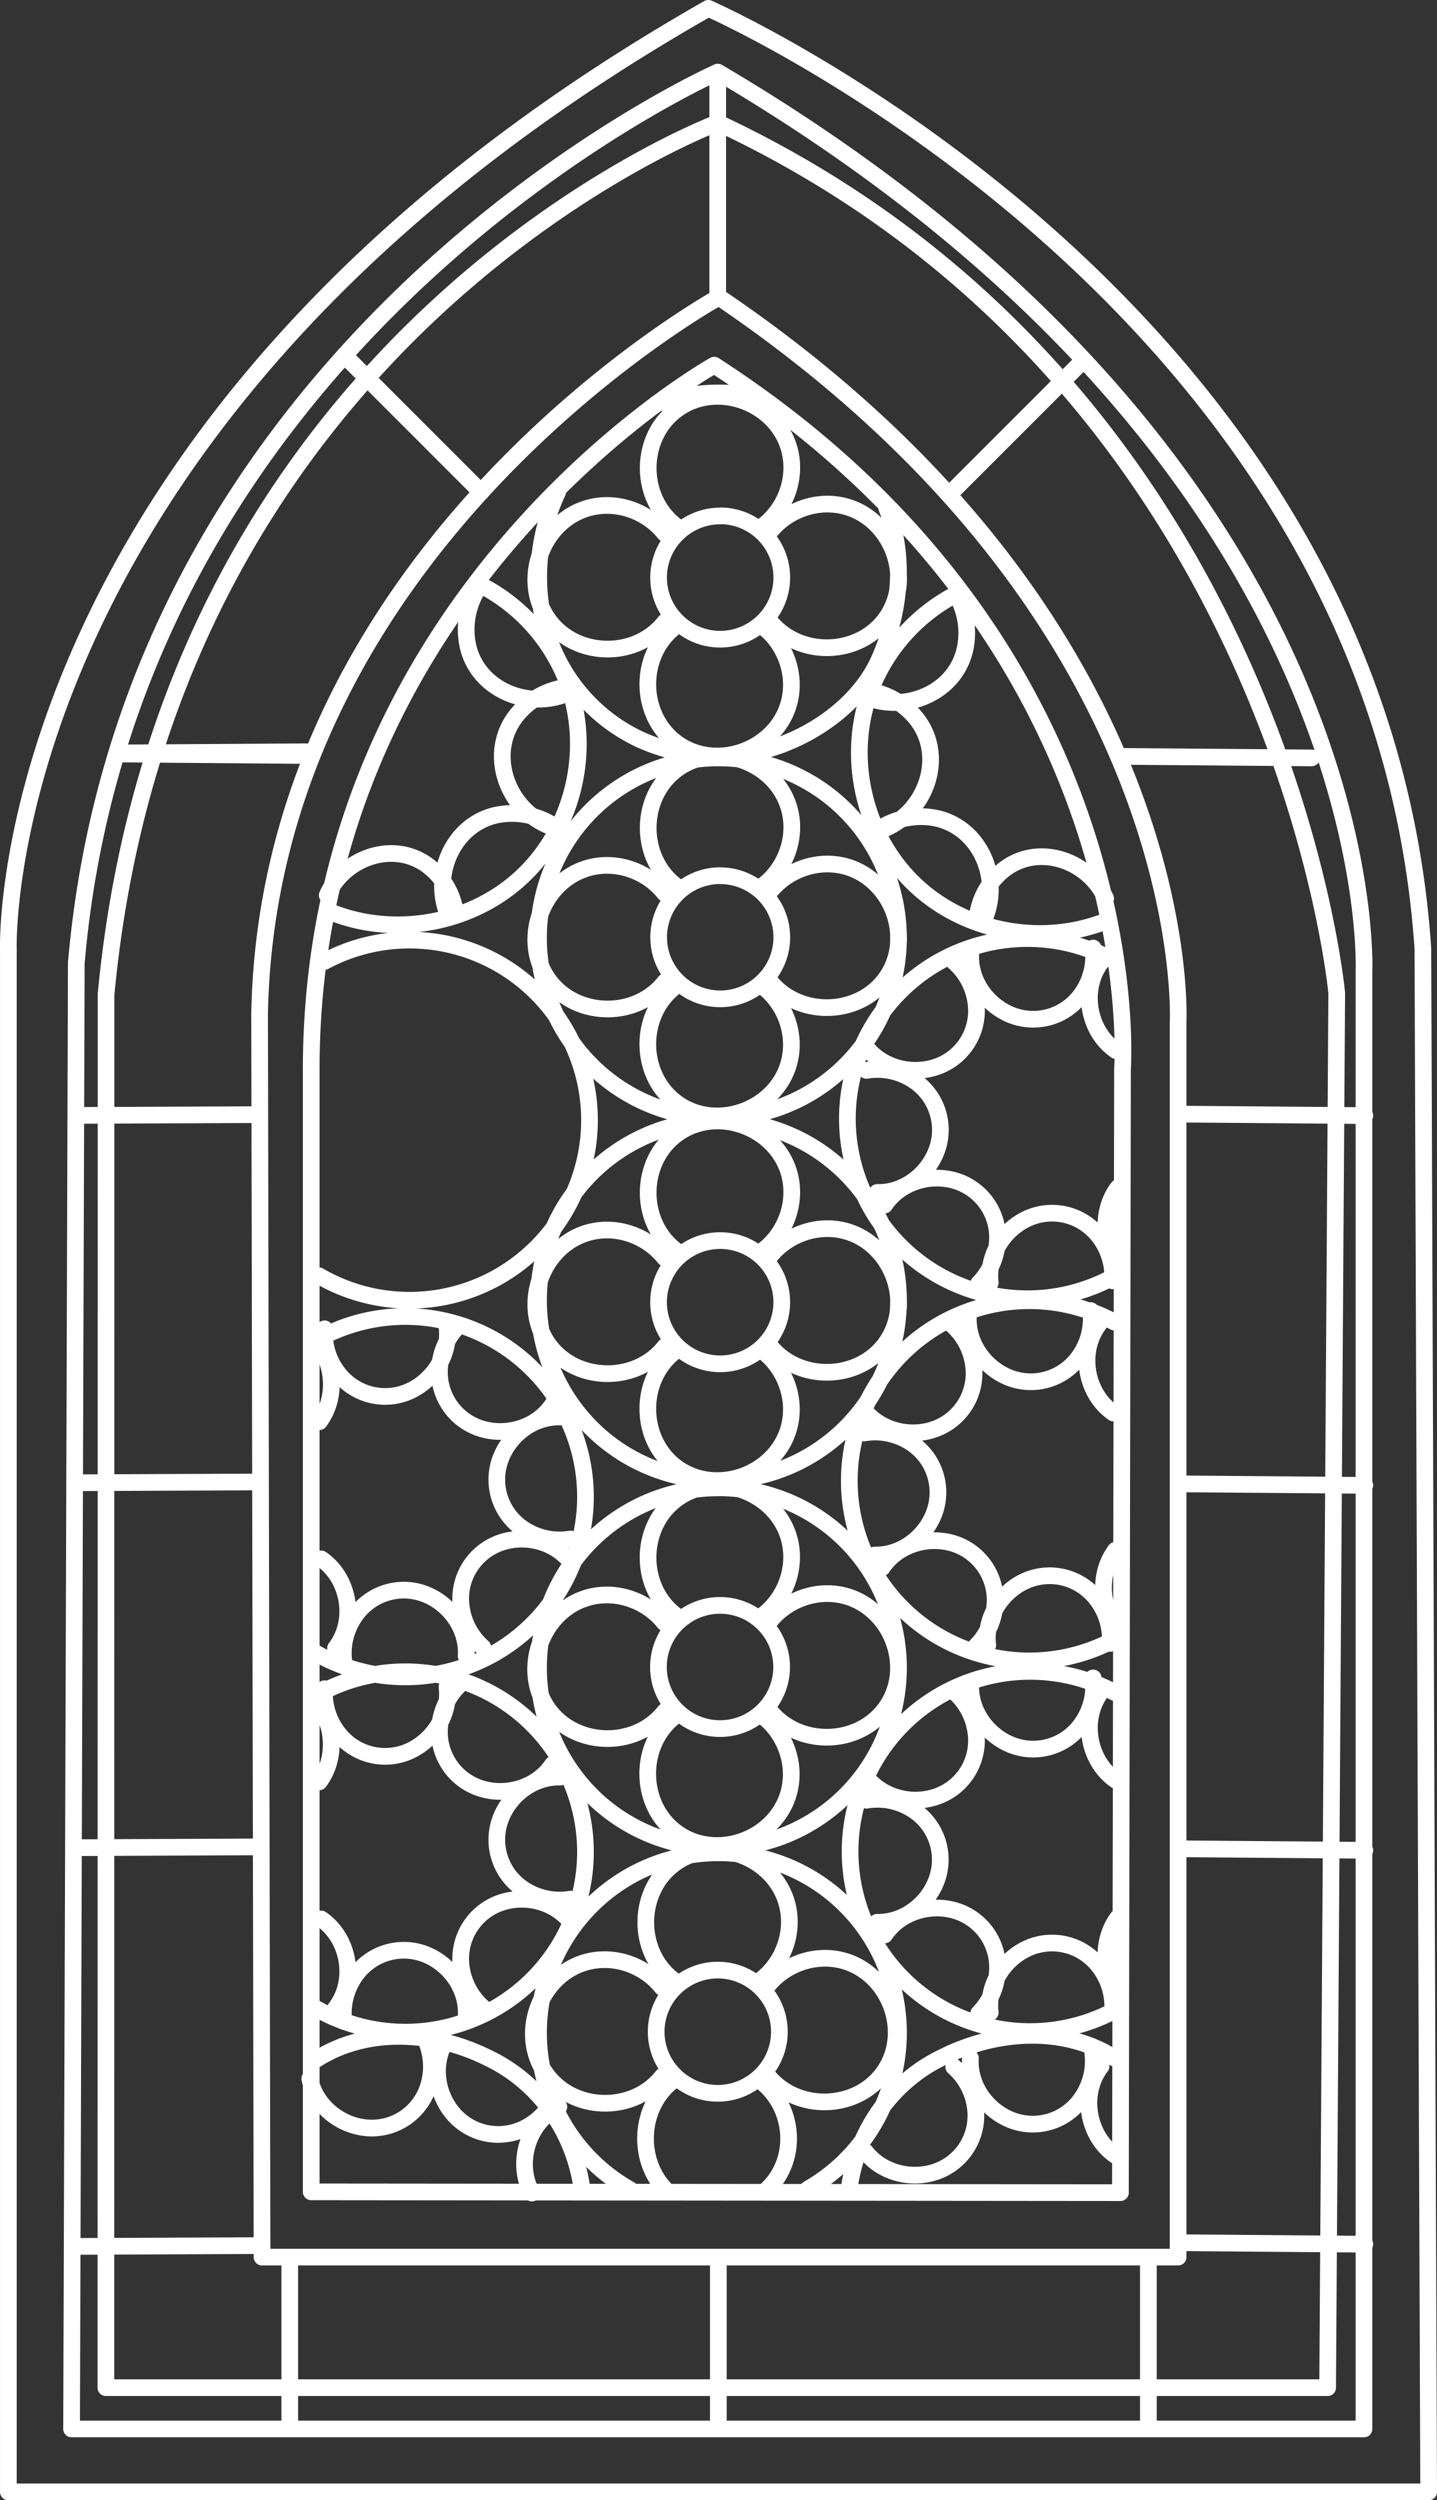 <svg id="Ebene_2" data-name="Ebene 2" xmlns="http://www.w3.org/2000/svg" viewBox="0 0 603.09 1049"><rect x="0" y="0" width="603.09" height="1049" fill="#333333" stroke="none"/><defs><style>.cls-1{fill:none;stroke:#fff;stroke-linecap:round;stroke-linejoin:round;stroke-width:7px;}</style></defs><path class="cls-1" d="M433.07,1059V411.46S426,188.19,726.84,17c0,0,281.68,123.61,299.88,394.46l2.43,647.54Zm26.53-26.41H1002V421.15s9.86-211.91-271.19-377.4c0,0-246.26,109-269.23,373.8Zm79.94-72.1H924V442.28s8.71-167.88-192.72-304.1c0,0-189.17,104-192.77,300.77Zm20.63-27.38,339.62.34.87-471.55S913.6,285.83,729.32,166.71c0,0-170.24,95-169.15,297.7Zm-9,27.4v72.08m179.87-72.1v72.08m180.48-72.08v72.08M924,954.44l78.35.63M924,789.17l78.35.63M924,636.06l78.35.63M924,480.93l78.35.63M901.68,330.86l78.34.63m-500.15-1.64,78.35.63m0-1.57-78.35.48M461.62,481.48l75.79-.32M461.62,635.6l75.79-.32M461.62,788.71l75.79-.33M461.62,956l75.79-.33M730.78,43.75v94.08m97,83.3,56.63-56.62M631.48,220l-57.37-57.38m157,321a75.54,75.54,0,1,0,75.54,75.53A75.54,75.54,0,0,0,731.1,483.59Zm0,154.12a75.54,75.54,0,1,0,75.54,75.53A75.54,75.54,0,0,0,731.1,637.71Zm37.54,294.21a75.54,75.54,0,1,0-74.62.26M731.1,331.49A75.54,75.54,0,1,0,806.64,407,75.54,75.54,0,0,0,731.1,331.49ZM663.58,220c-1,2.12-1.9,4.29-2.71,6.49-6.56,17.75-7.09,37.83-.69,55.71a73.43,73.43,0,0,0,37.91,41.53,78.13,78.13,0,0,0,59.13,2.36c17.12-6.32,33.87-19,41.41-36.06,8.67-19.61,11.16-43,3.12-63.26m-54.17-46.66A77.29,77.29,0,0,0,705,182.94M897.59,723.71a75.21,75.21,0,0,0-8.1-3.75,75.56,75.56,0,1,0,10.45,135.62M897.27,568.2a75.56,75.56,0,1,0,2.34,131.87m-3.15-283.82a75.21,75.21,0,0,0-8.1-3.75,75.56,75.56,0,1,0,10.45,135.62m-335.42.64a75.55,75.55,0,1,0,10.45-135.62,75.37,75.37,0,0,0-8.11,3.75m-4.2,289.84a75.6,75.6,0,1,0,2.34-131.86m-2.34,280.91a75.6,75.6,0,1,0,2.34-131.86M829.36,263.57a76.29,76.29,0,0,0-33.82,37.89c-10.95,27-4.63,59.43,15.35,80.55,20.64,21.81,54,28.91,82,18.27m-323.29-3.63c27.95,10.64,61.35,3.54,82-18.27,20-21.12,26.3-53.57,15.35-80.55a76.29,76.29,0,0,0-33.82-37.89M897.67,877.18c-21.58-13.87-50-11.84-72.27-.69-21.3,10.14-35.49,30.42-39.15,53.31m-112.68.44c-3.66-22.9-17.86-43.18-39.15-53.31-22.31-11.16-50.7-13.19-72.28.69M474,1015.27H986.75l3.82-585.09S967.34,175.77,730.84,65c0,0-230.41,86-256.78,365.82ZM731.76,687.05a25.85,25.85,0,1,0,25.84,25.84A25.85,25.85,0,0,0,731.76,687.05Zm18.35,3.88c10.08-7.94,14.39-22,9.93-34.15C753.49,639,730.47,631,714.55,641.67c-16.67,11.15-17.43,37.15-1.61,49.42m-.16,42.47C697,745.83,697.72,771.83,714.39,783c15.92,10.66,38.94,2.71,45.49-15.11,4.46-12.12.15-26.2-9.93-34.15m-41.53-39.37c-7.94-10.08-22-14.39-34.14-9.94-17.83,6.56-25.77,29.58-15.12,45.5,11.16,16.67,37.16,17.43,49.42,1.61m43.83-.57c12.26,15.82,38.26,15.06,49.42-1.61,10.65-15.92,2.71-38.94-15.12-45.5-12.12-4.46-26.2-.15-34.14,9.93M731.81,534a25.85,25.85,0,1,0,25.84,25.84A25.84,25.84,0,0,0,731.81,534Zm18.35,3.88c10.08-7.94,14.39-22,9.94-34.15-6.56-17.82-29.58-25.77-45.5-15.11C697.93,499.76,697.17,525.76,713,538m-.16,42.47c-15.82,12.27-15.06,38.27,1.61,49.42,15.92,10.66,38.94,2.71,45.5-15.11,4.45-12.12.14-26.2-9.94-34.15m-41.52-39.37c-8-10.08-22-14.39-34.15-9.94-17.82,6.56-25.77,29.58-15.11,45.5,11.15,16.67,37.15,17.43,49.42,1.61m43.82-.57c12.27,15.82,38.26,15.06,49.42-1.61,10.65-15.92,2.71-38.94-15.12-45.5-12.12-4.46-26.2-.15-34.14,9.93m-20.8-159.79a25.84,25.84,0,1,0,25.84,25.84A25.84,25.84,0,0,0,731.82,380.92Zm18.35,3.87c10.08-7.94,14.39-22,9.93-34.14-6.55-17.83-29.57-25.77-45.49-15.12C697.94,346.69,697.18,372.69,713,385m-.16,42.48c-15.82,12.27-15.06,38.26,1.61,49.42,15.92,10.65,38.94,2.71,45.49-15.12,4.46-12.12.15-26.2-9.93-34.14m-41.53-39.38c-7.94-10.08-22-14.39-34.14-9.93-17.83,6.56-25.77,29.58-15.12,45.49,11.16,16.67,37.15,17.44,49.42,1.62m43.83-.58c12.26,15.82,38.26,15.06,49.41-1.61,10.66-15.92,2.71-38.94-15.11-45.49-12.12-4.46-26.2-.15-34.15,9.93m-20.8-157.71a25.85,25.85,0,1,0,25.84,25.84A25.84,25.84,0,0,0,731.82,229.93Zm18.35,3.88c10.08-7.94,14.39-22,9.94-34.15-6.56-17.82-29.58-25.77-45.5-15.11C697.94,195.7,697.18,221.7,713,234m-.16,42.47c-15.82,12.27-15.06,38.27,1.61,49.42,15.92,10.66,38.94,2.71,45.5-15.11,4.45-12.12.14-26.2-9.94-34.15m-41.52-39.37c-8-10.08-22-14.39-34.15-9.94-17.82,6.56-25.77,29.58-15.11,45.5,11.15,16.67,37.15,17.43,49.42,1.61m43.82-.57c12.27,15.82,38.26,15.06,49.42-1.61,10.65-15.92,2.71-38.94-15.12-45.5-12.11-4.46-26.2-.15-34.14,9.93M730.81,840.07a25.85,25.85,0,1,0,25.84,25.85A25.85,25.85,0,0,0,730.81,840.07ZM749.16,844c10.08-7.94,14.39-22,9.93-34.14C752.54,792,729.52,784,713.6,794.69c-16.67,11.16-17.43,37.15-1.61,49.42m39,88.46c13.66-12.3,12.35-34.54-2-45.82m-37.17-.16c-14.35,11.12-15.17,34.29-1.93,46.61m-2.43-85.83c-7.94-10.08-22-14.39-34.14-9.93C655.5,844,647.56,867,658.21,882.93c11.16,16.67,37.15,17.43,49.42,1.61m43.83-.57c12.26,15.82,38.26,15.06,49.41-1.61,10.66-15.92,2.71-38.94-15.11-45.5-12.12-4.45-26.2-.14-34.15,9.94m40.44-241.89c7,9,19.77,12,30.31,8a24.87,24.87,0,0,0,15.7-27.11,27.59,27.59,0,0,0-9-16.56m-32.39,96.67c11.43.25,21.74-7.82,25.29-18.51a24.86,24.86,0,0,0-11.16-29.28,27.53,27.53,0,0,0-18.55-3.41M836,565.54c-.75,11.41,6.85,22.06,17.38,26.08a24.86,24.86,0,0,0,29.74-9.87,27.52,27.52,0,0,0,4.22-18.38M839.33,704a27.47,27.47,0,0,0,7.79-17.18A24.86,24.86,0,0,0,829.45,661c-10.81-3.19-23.31.68-29.63,10.2M895.49,703a27.53,27.53,0,0,0-5.28-18.11,24.87,24.87,0,0,0-30.27-8.12c-10.27,4.63-17.24,15.71-15.83,27M890.88,568.9c-8.83,11.42-5.84,29.29,6,37.46m.85,57.54c-7.09,9.46-6.6,23.5.8,32.64M793.06,759c7,9,19.77,12,30.31,8a24.84,24.84,0,0,0,15.7-27.11,27.53,27.53,0,0,0-9-16.56M797.65,820c11.43.25,21.74-7.82,25.29-18.51a24.88,24.88,0,0,0-11.17-29.28,27.53,27.53,0,0,0-18.55-3.41M837,719.66c-.75,11.41,6.85,22.06,17.38,26.08a24.85,24.85,0,0,0,29.74-9.87,27.53,27.53,0,0,0,4.22-18.38m-48,140.66A27.52,27.52,0,0,0,848.13,841a24.85,24.85,0,0,0-17.67-25.87c-10.81-3.19-23.31.68-29.63,10.2m95.68,31.78A27.59,27.59,0,0,0,891.22,839,24.86,24.86,0,0,0,861,830.85c-10.28,4.62-17.25,15.7-15.84,27M891.9,723c-8.83,11.42-5.85,29.29,6,37.46m.86,57.54c-7.1,9.46-6.61,23.5.8,32.64M793.06,452.82c7,9,19.77,12,30.31,8a24.84,24.84,0,0,0,15.7-27.11,27.51,27.51,0,0,0-9-16.56m-32.38,96.67c11.43.24,21.74-7.82,25.29-18.51A24.87,24.87,0,0,0,811.77,466a27.53,27.53,0,0,0-18.55-3.41M837,413.45c-.75,11.41,6.85,22.06,17.38,26.08a24.87,24.87,0,0,0,29.74-9.87,27.53,27.53,0,0,0,4.22-18.38m-48,140.66a27.54,27.54,0,0,0,7.78-17.18,24.85,24.85,0,0,0-17.67-25.87c-10.81-3.19-23.31.68-29.63,10.2m95.68,31.78a27.57,27.57,0,0,0-5.29-18.11A24.86,24.86,0,0,0,861,524.64c-10.28,4.62-17.25,15.7-15.84,27.05M891.9,416.81c-8.83,11.42-5.85,29.29,6,37.46m.86,57.54c-7.1,9.46-6.61,23.5.8,32.64M669.22,820.09c-7-9-19.77-12-30.31-8a24.85,24.85,0,0,0-15.7,27.12,27.56,27.56,0,0,0,9,16.55m32.38-96.66c-11.42-.25-21.74,7.81-25.28,18.51a24.85,24.85,0,0,0,11.16,29.27,27.53,27.53,0,0,0,18.55,3.41m-43.82,49.14c.75-11.4-6.85-22.06-17.38-26.08a24.87,24.87,0,0,0-29.74,9.87,27.55,27.55,0,0,0-4.22,18.39m48-140.67a27.5,27.5,0,0,0-7.79,17.18A24.84,24.84,0,0,0,631.82,764c10.81,3.19,23.31-.67,29.63-10.2M565.78,722a27.51,27.51,0,0,0,5.28,18.11,24.86,24.86,0,0,0,30.26,8.12c10.28-4.62,17.25-15.7,15.84-27M570.38,856.1c8.83-11.42,5.85-29.28-6-37.46m-.85-57.54c7.09-9.46,6.6-23.5-.8-32.64M669.22,669c-7-9-19.77-12-30.31-8a24.86,24.86,0,0,0-15.7,27.12,27.53,27.53,0,0,0,9,16.55m32.38-96.66c-11.42-.25-21.74,7.81-25.28,18.51a24.84,24.84,0,0,0,11.16,29.27,27.53,27.53,0,0,0,18.55,3.41m-43.82,49.14c.75-11.4-6.85-22.06-17.38-26.07a24.85,24.85,0,0,0-29.74,9.86,27.55,27.55,0,0,0-4.22,18.39m48-140.67a27.5,27.5,0,0,0-7.79,17.18A24.86,24.86,0,0,0,631.82,613c10.81,3.19,23.31-.68,29.63-10.21M565.78,571a27.49,27.49,0,0,0,5.28,18.11,24.86,24.86,0,0,0,30.26,8.12c10.28-4.62,17.25-15.7,15.84-27M570.38,705c8.83-11.42,5.85-29.28-6-37.45M563.57,610c7.09-9.45,6.6-23.5-.8-32.64m230.06,339c7,9,19.76,12,30.3,8a24.86,24.86,0,0,0,15.7-27.12,27.53,27.53,0,0,0-9-16.56m7-3.67c-.74,11.41,6.86,22.07,17.39,26.08a24.84,24.84,0,0,0,29.73-9.87,27.47,27.47,0,0,0,4.23-18.38m3.51,5.54c-8.83,11.41-5.85,29.28,6,37.45M559.57,885.6c2.26,11.2,12.37,19.51,23.59,20.63A24.85,24.85,0,0,0,609.29,889a27.53,27.53,0,0,0-.72-18.85m7.91-.16c-5.75,9.88-3.69,22.8,3.95,31.09a24.86,24.86,0,0,0,31,4.41,27.54,27.54,0,0,0,12-14.58m.68,6.52c-13,6.29-18.28,23.61-11.34,36.19m12.17-631.39a32.43,32.43,0,0,0-18.34,11.09c-12.61,15.37-4.93,38.57,12.58,46.34m1.9-.22a32.37,32.37,0,0,0-21-4.35c-19.69,2.68-29.86,24.91-22.31,42.51m2.61-3.11a30.19,30.19,0,0,0-10.33-17.09c-14.31-11.74-35.92-4.59-43.16,11.72M629,262.45a32.42,32.42,0,0,0-3.24,21.18c3.72,19.53,26.45,28.51,43.64,20M801.3,361c17.51-7.76,25.19-31,12.58-46.34a32.45,32.45,0,0,0-18.34-11.09m47.16,95.38c7.55-17.61-2.61-39.84-22.31-42.52a32.37,32.37,0,0,0-21,4.35m94.18,29.68c-7.23-16.31-28.85-23.46-43.16-11.72a30.24,30.24,0,0,0-10.33,17.09m-49-90.77c17.19,8.47,39.92-.51,43.64-20a32.35,32.35,0,0,0-3.23-21.18" transform="translate(-429.56 -13.5)"/></svg>